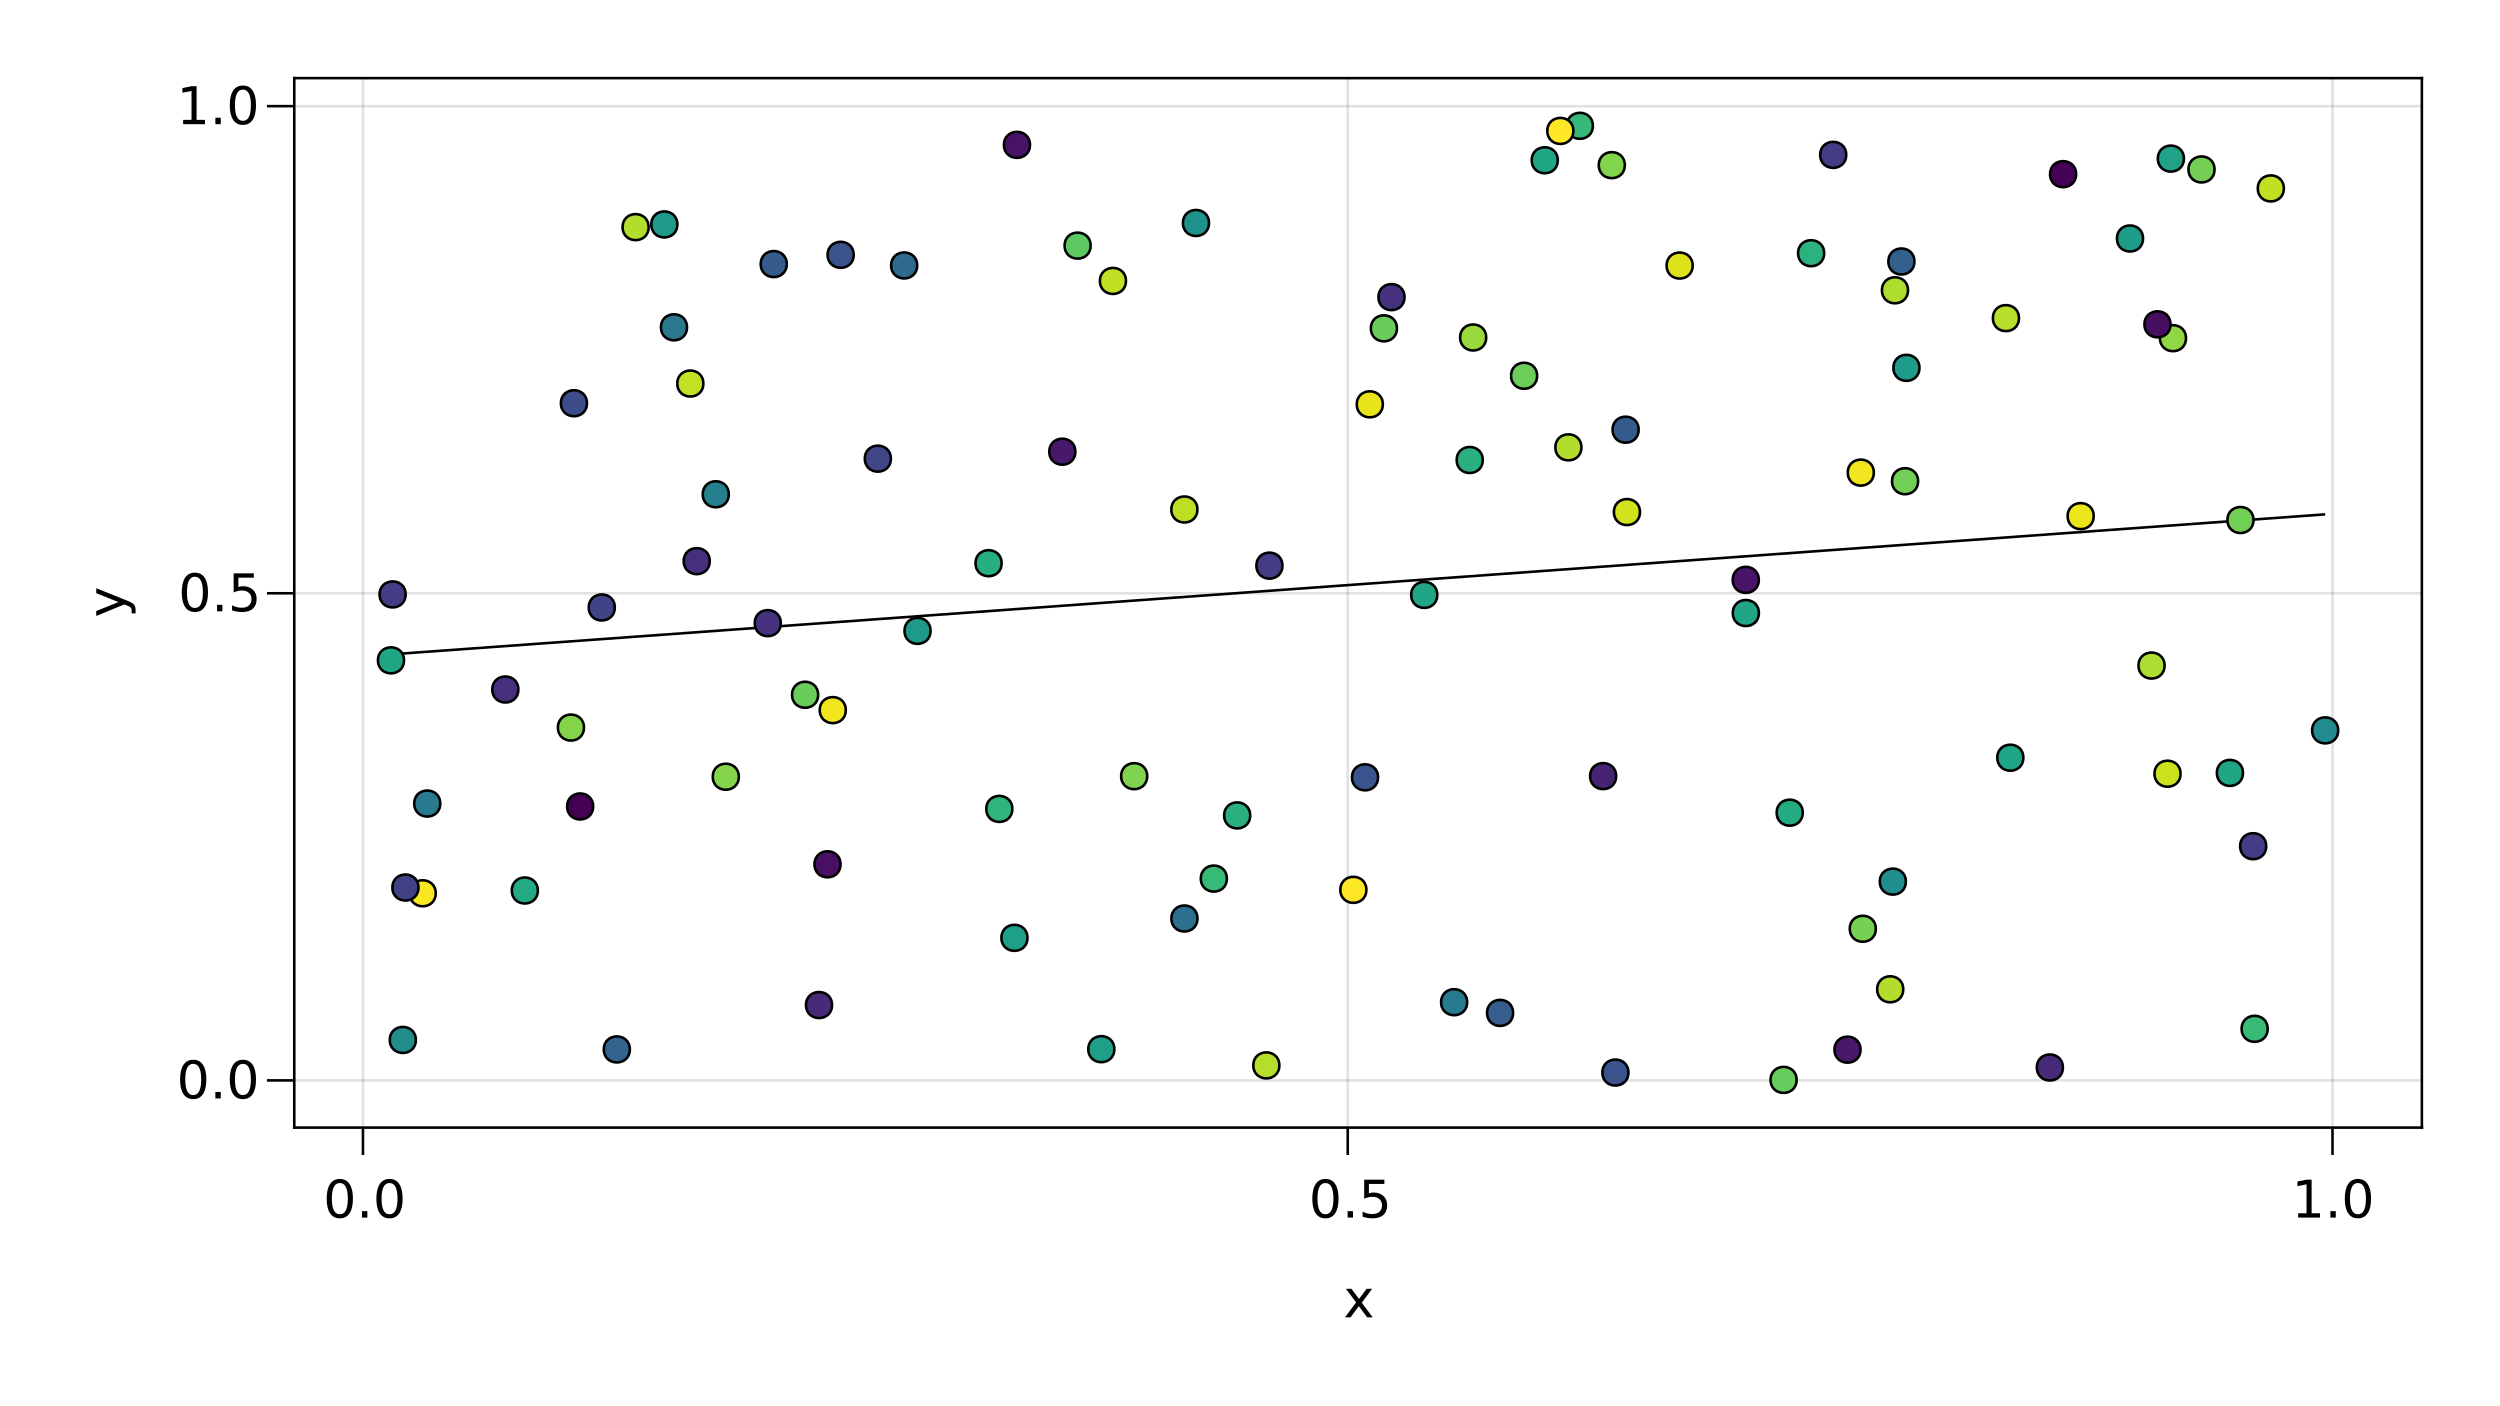 <?xml version="1.0" encoding="UTF-8"?>
<svg xmlns="http://www.w3.org/2000/svg" xmlns:xlink="http://www.w3.org/1999/xlink" width="960pt" height="540pt" viewBox="0 0 960 540" version="1.1">
<defs>
<g>
<symbol overflow="visible" id="glyph0-0">
<path style="stroke:none;" d="M 1 3.531 L 1 -14.109 L 11 -14.109 L 11 3.531 Z M 2.125 2.422 L 9.891 2.422 L 9.891 -12.984 L 2.125 -12.984 Z M 2.125 2.422 "/>
</symbol>
<symbol overflow="visible" id="glyph0-1">
<path style="stroke:none;" d="M 6.359 -13.281 C 5.336 -13.281 4.57 -12.781 4.062 -11.781 C 3.551 -10.781 3.297 -9.281 3.297 -7.281 C 3.297 -5.281 3.551 -3.781 4.062 -2.781 C 4.57 -1.781 5.336 -1.281 6.359 -1.281 C 7.379 -1.281 8.145 -1.781 8.656 -2.781 C 9.164 -3.781 9.422 -5.281 9.422 -7.281 C 9.422 -9.281 9.164 -10.781 8.656 -11.781 C 8.145 -12.781 7.379 -13.281 6.359 -13.281 Z M 6.359 -14.844 C 7.992 -14.844 9.238 -14.195 10.094 -12.906 C 10.957 -11.613 11.391 -9.738 11.391 -7.281 C 11.391 -4.82 10.957 -2.945 10.094 -1.656 C 9.238 -0.363 7.992 0.281 6.359 0.281 C 4.723 0.281 3.473 -0.363 2.609 -1.656 C 1.742 -2.945 1.312 -4.82 1.312 -7.281 C 1.312 -9.738 1.742 -11.613 2.609 -12.906 C 3.473 -14.195 4.723 -14.844 6.359 -14.844 Z M 6.359 -14.844 "/>
</symbol>
<symbol overflow="visible" id="glyph1-0">
<path style="stroke:none;" d="M 1 3.531 L 1 -14.109 L 11 -14.109 L 11 3.531 Z M 2.125 2.422 L 9.891 2.422 L 9.891 -12.984 L 2.125 -12.984 Z M 2.125 2.422 "/>
</symbol>
<symbol overflow="visible" id="glyph1-1">
<path style="stroke:none;" d="M 2.141 -2.484 L 4.203 -2.484 L 4.203 0 L 2.141 0 Z M 2.141 -2.484 "/>
</symbol>
<symbol overflow="visible" id="glyph1-2">
<path style="stroke:none;" d="M 6.359 -13.281 C 5.336 -13.281 4.57 -12.781 4.062 -11.781 C 3.551 -10.781 3.297 -9.281 3.297 -7.281 C 3.297 -5.281 3.551 -3.781 4.062 -2.781 C 4.57 -1.781 5.336 -1.281 6.359 -1.281 C 7.379 -1.281 8.145 -1.781 8.656 -2.781 C 9.164 -3.781 9.422 -5.281 9.422 -7.281 C 9.422 -9.281 9.164 -10.781 8.656 -11.781 C 8.145 -12.781 7.379 -13.281 6.359 -13.281 Z M 6.359 -14.844 C 7.992 -14.844 9.238 -14.195 10.094 -12.906 C 10.957 -11.613 11.391 -9.738 11.391 -7.281 C 11.391 -4.82 10.957 -2.945 10.094 -1.656 C 9.238 -0.363 7.992 0.281 6.359 0.281 C 4.723 0.281 3.473 -0.363 2.609 -1.656 C 1.742 -2.945 1.312 -4.82 1.312 -7.281 C 1.312 -9.738 1.742 -11.613 2.609 -12.906 C 3.473 -14.195 4.723 -14.844 6.359 -14.844 Z M 6.359 -14.844 "/>
</symbol>
<symbol overflow="visible" id="glyph2-0">
<path style="stroke:none;" d="M 1 3.531 L 1 -14.109 L 11 -14.109 L 11 3.531 Z M 2.125 2.422 L 9.891 2.422 L 9.891 -12.984 L 2.125 -12.984 Z M 2.125 2.422 "/>
</symbol>
<symbol overflow="visible" id="glyph2-1">
<path style="stroke:none;" d="M 6.359 -13.281 C 5.336 -13.281 4.57 -12.781 4.062 -11.781 C 3.551 -10.781 3.297 -9.281 3.297 -7.281 C 3.297 -5.281 3.551 -3.781 4.062 -2.781 C 4.57 -1.781 5.336 -1.281 6.359 -1.281 C 7.379 -1.281 8.145 -1.781 8.656 -2.781 C 9.164 -3.781 9.422 -5.281 9.422 -7.281 C 9.422 -9.281 9.164 -10.781 8.656 -11.781 C 8.145 -12.781 7.379 -13.281 6.359 -13.281 Z M 6.359 -14.844 C 7.992 -14.844 9.238 -14.195 10.094 -12.906 C 10.957 -11.613 11.391 -9.738 11.391 -7.281 C 11.391 -4.82 10.957 -2.945 10.094 -1.656 C 9.238 -0.363 7.992 0.281 6.359 0.281 C 4.723 0.281 3.473 -0.363 2.609 -1.656 C 1.742 -2.945 1.312 -4.82 1.312 -7.281 C 1.312 -9.738 1.742 -11.613 2.609 -12.906 C 3.473 -14.195 4.723 -14.844 6.359 -14.844 Z M 6.359 -14.844 "/>
</symbol>
<symbol overflow="visible" id="glyph3-0">
<path style="stroke:none;" d="M 1 3.531 L 1 -14.109 L 11 -14.109 L 11 3.531 Z M 2.125 2.422 L 9.891 2.422 L 9.891 -12.984 L 2.125 -12.984 Z M 2.125 2.422 "/>
</symbol>
<symbol overflow="visible" id="glyph3-1">
<path style="stroke:none;" d="M 2.141 -2.484 L 4.203 -2.484 L 4.203 0 L 2.141 0 Z M 2.141 -2.484 "/>
</symbol>
<symbol overflow="visible" id="glyph3-2">
<path style="stroke:none;" d="M 2.156 -14.578 L 9.906 -14.578 L 9.906 -12.922 L 3.969 -12.922 L 3.969 -9.344 C 4.25 -9.445 4.531 -9.52 4.812 -9.562 C 5.102 -9.613 5.395 -9.641 5.688 -9.641 C 7.312 -9.641 8.598 -9.191 9.547 -8.297 C 10.504 -7.41 10.984 -6.203 10.984 -4.672 C 10.984 -3.109 10.492 -1.891 9.516 -1.016 C 8.535 -0.148 7.156 0.281 5.375 0.281 C 4.77 0.281 4.148 0.227 3.516 0.125 C 2.879 0.02 2.223 -0.133 1.547 -0.344 L 1.547 -2.328 C 2.129 -2.004 2.734 -1.766 3.359 -1.609 C 3.984 -1.453 4.645 -1.375 5.344 -1.375 C 6.469 -1.375 7.359 -1.672 8.016 -2.266 C 8.672 -2.859 9 -3.66 9 -4.672 C 9 -5.691 8.672 -6.5 8.016 -7.094 C 7.359 -7.688 6.469 -7.984 5.344 -7.984 C 4.812 -7.984 4.285 -7.922 3.766 -7.797 C 3.242 -7.68 2.707 -7.5 2.156 -7.25 Z M 2.156 -14.578 "/>
</symbol>
<symbol overflow="visible" id="glyph3-3">
<path style="stroke:none;" d="M 2.484 -1.656 L 5.703 -1.656 L 5.703 -12.781 L 2.203 -12.078 L 2.203 -13.875 L 5.688 -14.578 L 7.656 -14.578 L 7.656 -1.656 L 10.875 -1.656 L 10.875 0 L 2.484 0 Z M 2.484 -1.656 "/>
</symbol>
<symbol overflow="visible" id="glyph3-4">
<path style="stroke:none;" d="M 10.984 -10.938 L 7.016 -5.609 L 11.188 0 L 9.062 0 L 5.875 -4.297 L 2.703 0 L 0.578 0 L 4.828 -5.719 L 0.938 -10.938 L 3.062 -10.938 L 5.953 -7.047 L 8.859 -10.938 Z M 10.984 -10.938 "/>
</symbol>
<symbol overflow="visible" id="glyph4-0">
<path style="stroke:none;" d="M 1 3.531 L 1 -14.109 L 11 -14.109 L 11 3.531 Z M 2.125 2.422 L 9.891 2.422 L 9.891 -12.984 L 2.125 -12.984 Z M 2.125 2.422 "/>
</symbol>
<symbol overflow="visible" id="glyph4-1">
<path style="stroke:none;" d="M 2.141 -2.484 L 4.203 -2.484 L 4.203 0 L 2.141 0 Z M 2.141 -2.484 "/>
</symbol>
<symbol overflow="visible" id="glyph4-2">
<path style="stroke:none;" d="M 6.359 -13.281 C 5.336 -13.281 4.57 -12.781 4.062 -11.781 C 3.551 -10.781 3.297 -9.281 3.297 -7.281 C 3.297 -5.281 3.551 -3.781 4.062 -2.781 C 4.57 -1.781 5.336 -1.281 6.359 -1.281 C 7.379 -1.281 8.145 -1.781 8.656 -2.781 C 9.164 -3.781 9.422 -5.281 9.422 -7.281 C 9.422 -9.281 9.164 -10.781 8.656 -11.781 C 8.145 -12.781 7.379 -13.281 6.359 -13.281 Z M 6.359 -14.844 C 7.992 -14.844 9.238 -14.195 10.094 -12.906 C 10.957 -11.613 11.391 -9.738 11.391 -7.281 C 11.391 -4.82 10.957 -2.945 10.094 -1.656 C 9.238 -0.363 7.992 0.281 6.359 0.281 C 4.723 0.281 3.473 -0.363 2.609 -1.656 C 1.742 -2.945 1.312 -4.82 1.312 -7.281 C 1.312 -9.738 1.742 -11.613 2.609 -12.906 C 3.473 -14.195 4.723 -14.844 6.359 -14.844 Z M 6.359 -14.844 "/>
</symbol>
<symbol overflow="visible" id="glyph5-0">
<path style="stroke:none;" d="M 1 3.531 L 1 -14.109 L 11 -14.109 L 11 3.531 Z M 2.125 2.422 L 9.891 2.422 L 9.891 -12.984 L 2.125 -12.984 Z M 2.125 2.422 "/>
</symbol>
<symbol overflow="visible" id="glyph5-1">
<path style="stroke:none;" d="M 2.141 -2.484 L 4.203 -2.484 L 4.203 0 L 2.141 0 Z M 2.141 -2.484 "/>
</symbol>
<symbol overflow="visible" id="glyph5-2">
<path style="stroke:none;" d="M 6.359 -13.281 C 5.336 -13.281 4.57 -12.781 4.062 -11.781 C 3.551 -10.781 3.297 -9.281 3.297 -7.281 C 3.297 -5.281 3.551 -3.781 4.062 -2.781 C 4.57 -1.781 5.336 -1.281 6.359 -1.281 C 7.379 -1.281 8.145 -1.781 8.656 -2.781 C 9.164 -3.781 9.422 -5.281 9.422 -7.281 C 9.422 -9.281 9.164 -10.781 8.656 -11.781 C 8.145 -12.781 7.379 -13.281 6.359 -13.281 Z M 6.359 -14.844 C 7.992 -14.844 9.238 -14.195 10.094 -12.906 C 10.957 -11.613 11.391 -9.738 11.391 -7.281 C 11.391 -4.82 10.957 -2.945 10.094 -1.656 C 9.238 -0.363 7.992 0.281 6.359 0.281 C 4.723 0.281 3.473 -0.363 2.609 -1.656 C 1.742 -2.945 1.312 -4.82 1.312 -7.281 C 1.312 -9.738 1.742 -11.613 2.609 -12.906 C 3.473 -14.195 4.723 -14.844 6.359 -14.844 Z M 6.359 -14.844 "/>
</symbol>
<symbol overflow="visible" id="glyph6-0">
<path style="stroke:none;" d="M 1 3.531 L 1 -14.109 L 11 -14.109 L 11 3.531 Z M 2.125 2.422 L 9.891 2.422 L 9.891 -12.984 L 2.125 -12.984 Z M 2.125 2.422 "/>
</symbol>
<symbol overflow="visible" id="glyph6-1">
<path style="stroke:none;" d="M 6.359 -13.281 C 5.336 -13.281 4.57 -12.781 4.062 -11.781 C 3.551 -10.781 3.297 -9.281 3.297 -7.281 C 3.297 -5.281 3.551 -3.781 4.062 -2.781 C 4.57 -1.781 5.336 -1.281 6.359 -1.281 C 7.379 -1.281 8.145 -1.781 8.656 -2.781 C 9.164 -3.781 9.422 -5.281 9.422 -7.281 C 9.422 -9.281 9.164 -10.781 8.656 -11.781 C 8.145 -12.781 7.379 -13.281 6.359 -13.281 Z M 6.359 -14.844 C 7.992 -14.844 9.238 -14.195 10.094 -12.906 C 10.957 -11.613 11.391 -9.738 11.391 -7.281 C 11.391 -4.82 10.957 -2.945 10.094 -1.656 C 9.238 -0.363 7.992 0.281 6.359 0.281 C 4.723 0.281 3.473 -0.363 2.609 -1.656 C 1.742 -2.945 1.312 -4.82 1.312 -7.281 C 1.312 -9.738 1.742 -11.613 2.609 -12.906 C 3.473 -14.195 4.723 -14.844 6.359 -14.844 Z M 6.359 -14.844 "/>
</symbol>
<symbol overflow="visible" id="glyph7-0">
<path style="stroke:none;" d="M 1 3.531 L 1 -14.109 L 11 -14.109 L 11 3.531 Z M 2.125 2.422 L 9.891 2.422 L 9.891 -12.984 L 2.125 -12.984 Z M 2.125 2.422 "/>
</symbol>
<symbol overflow="visible" id="glyph7-1">
<path style="stroke:none;" d="M 2.141 -2.484 L 4.203 -2.484 L 4.203 0 L 2.141 0 Z M 2.141 -2.484 "/>
</symbol>
<symbol overflow="visible" id="glyph7-2">
<path style="stroke:none;" d="M 2.156 -14.578 L 9.906 -14.578 L 9.906 -12.922 L 3.969 -12.922 L 3.969 -9.344 C 4.25 -9.445 4.531 -9.52 4.812 -9.562 C 5.102 -9.613 5.395 -9.641 5.688 -9.641 C 7.312 -9.641 8.598 -9.191 9.547 -8.297 C 10.504 -7.41 10.984 -6.203 10.984 -4.672 C 10.984 -3.109 10.492 -1.891 9.516 -1.016 C 8.535 -0.148 7.156 0.281 5.375 0.281 C 4.77 0.281 4.148 0.227 3.516 0.125 C 2.879 0.02 2.223 -0.133 1.547 -0.344 L 1.547 -2.328 C 2.129 -2.004 2.734 -1.766 3.359 -1.609 C 3.984 -1.453 4.645 -1.375 5.344 -1.375 C 6.469 -1.375 7.359 -1.672 8.016 -2.266 C 8.672 -2.859 9 -3.66 9 -4.672 C 9 -5.691 8.672 -6.5 8.016 -7.094 C 7.359 -7.688 6.469 -7.984 5.344 -7.984 C 4.812 -7.984 4.285 -7.922 3.766 -7.797 C 3.242 -7.68 2.707 -7.5 2.156 -7.25 Z M 2.156 -14.578 "/>
</symbol>
<symbol overflow="visible" id="glyph8-0">
<path style="stroke:none;" d="M 1 3.531 L 1 -14.109 L 11 -14.109 L 11 3.531 Z M 2.125 2.422 L 9.891 2.422 L 9.891 -12.984 L 2.125 -12.984 Z M 2.125 2.422 "/>
</symbol>
<symbol overflow="visible" id="glyph8-1">
<path style="stroke:none;" d="M 2.484 -1.656 L 5.703 -1.656 L 5.703 -12.781 L 2.203 -12.078 L 2.203 -13.875 L 5.688 -14.578 L 7.656 -14.578 L 7.656 -1.656 L 10.875 -1.656 L 10.875 0 L 2.484 0 Z M 2.484 -1.656 "/>
</symbol>
<symbol overflow="visible" id="glyph9-0">
<path style="stroke:none;" d="M 1 3.531 L 1 -14.109 L 11 -14.109 L 11 3.531 Z M 2.125 2.422 L 9.891 2.422 L 9.891 -12.984 L 2.125 -12.984 Z M 2.125 2.422 "/>
</symbol>
<symbol overflow="visible" id="glyph9-1">
<path style="stroke:none;" d="M 2.141 -2.484 L 4.203 -2.484 L 4.203 0 L 2.141 0 Z M 2.141 -2.484 "/>
</symbol>
<symbol overflow="visible" id="glyph9-2">
<path style="stroke:none;" d="M 6.359 -13.281 C 5.336 -13.281 4.57 -12.781 4.062 -11.781 C 3.551 -10.781 3.297 -9.281 3.297 -7.281 C 3.297 -5.281 3.551 -3.781 4.062 -2.781 C 4.57 -1.781 5.336 -1.281 6.359 -1.281 C 7.379 -1.281 8.145 -1.781 8.656 -2.781 C 9.164 -3.781 9.422 -5.281 9.422 -7.281 C 9.422 -9.281 9.164 -10.781 8.656 -11.781 C 8.145 -12.781 7.379 -13.281 6.359 -13.281 Z M 6.359 -14.844 C 7.992 -14.844 9.238 -14.195 10.094 -12.906 C 10.957 -11.613 11.391 -9.738 11.391 -7.281 C 11.391 -4.82 10.957 -2.945 10.094 -1.656 C 9.238 -0.363 7.992 0.281 6.359 0.281 C 4.723 0.281 3.473 -0.363 2.609 -1.656 C 1.742 -2.945 1.312 -4.82 1.312 -7.281 C 1.312 -9.738 1.742 -11.613 2.609 -12.906 C 3.473 -14.195 4.723 -14.844 6.359 -14.844 Z M 6.359 -14.844 "/>
</symbol>
<symbol overflow="visible" id="glyph10-0">
<path style="stroke:none;" d="M 3.531 -1 L -14.109 -1 L -14.109 -11 L 3.531 -11 Z M 2.422 -2.125 L 2.422 -9.891 L -12.984 -9.891 L -12.984 -2.125 Z M 2.422 -2.125 "/>
</symbol>
<symbol overflow="visible" id="glyph10-1">
<path style="stroke:none;" d="M 1.016 -6.438 C 2.316 -5.926 3.164 -5.43 3.562 -4.953 C 3.957 -4.473 4.156 -3.828 4.156 -3.016 L 4.156 -1.578 L 2.656 -1.578 L 2.656 -2.641 C 2.656 -3.129 2.535 -3.508 2.297 -3.781 C 2.066 -4.062 1.516 -4.367 0.641 -4.703 L -0.172 -5.016 L -10.938 -0.594 L -10.938 -2.5 L -2.391 -5.922 L -10.938 -9.344 L -10.938 -11.234 Z M 1.016 -6.438 "/>
</symbol>
</g>
<clipPath id="clip1">
  <path d="M 587 30 L 626 30 L 626 68 L 587 68 Z M 587 30 "/>
</clipPath>
<clipPath id="clip2">
  <path d="M 665 395 L 705 395 L 705 433 L 665 433 Z M 665 395 "/>
</clipPath>
</defs>
<g id="surface51">
<rect x="0" y="0" width="960" height="540" style="fill:rgb(100%,100%,100%);fill-opacity:1;stroke:none;"/>
<path style=" stroke:none;fill-rule:nonzero;fill:rgb(100%,100%,100%);fill-opacity:1;" d="M 113 433 L 930 433 L 930 30 L 113 30 Z M 113 433 "/>
<path style="fill:none;stroke-width:1;stroke-linecap:butt;stroke-linejoin:miter;stroke:rgb(0%,0%,0%);stroke-opacity:0.12;stroke-miterlimit:10;" d="M 139.375 433 L 139.375 30 "/>
<path style="fill:none;stroke-width:1;stroke-linecap:butt;stroke-linejoin:miter;stroke:rgb(0%,0%,0%);stroke-opacity:0.12;stroke-miterlimit:10;" d="M 517.531 433 L 517.531 30 "/>
<path style="fill:none;stroke-width:1;stroke-linecap:butt;stroke-linejoin:miter;stroke:rgb(0%,0%,0%);stroke-opacity:0.12;stroke-miterlimit:10;" d="M 895.684 433 L 895.684 30 "/>
<path style="fill:none;stroke-width:1;stroke-linecap:butt;stroke-linejoin:miter;stroke:rgb(0%,0%,0%);stroke-opacity:0.12;stroke-miterlimit:10;" d="M 113 414.871 L 930 414.871 "/>
<path style="fill:none;stroke-width:1;stroke-linecap:butt;stroke-linejoin:miter;stroke:rgb(0%,0%,0%);stroke-opacity:0.12;stroke-miterlimit:10;" d="M 113 227.816 L 930 227.816 "/>
<path style="fill:none;stroke-width:1;stroke-linecap:butt;stroke-linejoin:miter;stroke:rgb(0%,0%,0%);stroke-opacity:0.12;stroke-miterlimit:10;" d="M 113 40.762 L 930 40.762 "/>
<g style="fill:rgb(0%,0%,0%);fill-opacity:1;">
  <use xlink:href="#glyph0-1" x="124.137" y="467.562"/>
</g>
<g style="fill:rgb(0%,0%,0%);fill-opacity:1;">
  <use xlink:href="#glyph1-1" x="136.859" y="467.562"/>
</g>
<g style="fill:rgb(0%,0%,0%);fill-opacity:1;">
  <use xlink:href="#glyph1-2" x="143.219" y="467.562"/>
</g>
<g style="fill:rgb(0%,0%,0%);fill-opacity:1;">
  <use xlink:href="#glyph2-1" x="502.613" y="467.562"/>
</g>
<g style="fill:rgb(0%,0%,0%);fill-opacity:1;">
  <use xlink:href="#glyph3-1" x="515.34" y="467.562"/>
</g>
<g style="fill:rgb(0%,0%,0%);fill-opacity:1;">
  <use xlink:href="#glyph3-2" x="521.695" y="467.562"/>
</g>
<g style="fill:rgb(0%,0%,0%);fill-opacity:1;">
  <use xlink:href="#glyph3-3" x="880.008" y="467.562"/>
</g>
<g style="fill:rgb(0%,0%,0%);fill-opacity:1;">
  <use xlink:href="#glyph4-1" x="892.73" y="467.562"/>
</g>
<g style="fill:rgb(0%,0%,0%);fill-opacity:1;">
  <use xlink:href="#glyph4-2" x="899.09" y="467.562"/>
</g>
<g style="fill:rgb(0%,0%,0%);fill-opacity:1;">
  <use xlink:href="#glyph3-4" x="515.91" y="505.844"/>
</g>
<g style="fill:rgb(0%,0%,0%);fill-opacity:1;">
  <use xlink:href="#glyph0-1" x="67.84" y="421.793"/>
</g>
<g style="fill:rgb(0%,0%,0%);fill-opacity:1;">
  <use xlink:href="#glyph5-1" x="80.566" y="421.793"/>
</g>
<g style="fill:rgb(0%,0%,0%);fill-opacity:1;">
  <use xlink:href="#glyph5-2" x="86.922" y="421.793"/>
</g>
<g style="fill:rgb(0%,0%,0%);fill-opacity:1;">
  <use xlink:href="#glyph6-1" x="68.484" y="234.742"/>
</g>
<g style="fill:rgb(0%,0%,0%);fill-opacity:1;">
  <use xlink:href="#glyph7-1" x="81.211" y="234.742"/>
</g>
<g style="fill:rgb(0%,0%,0%);fill-opacity:1;">
  <use xlink:href="#glyph7-2" x="87.566" y="234.742"/>
</g>
<g style="fill:rgb(0%,0%,0%);fill-opacity:1;">
  <use xlink:href="#glyph8-1" x="67.84" y="47.688"/>
</g>
<g style="fill:rgb(0%,0%,0%);fill-opacity:1;">
  <use xlink:href="#glyph9-1" x="80.566" y="47.688"/>
</g>
<g style="fill:rgb(0%,0%,0%);fill-opacity:1;">
  <use xlink:href="#glyph9-2" x="86.922" y="47.688"/>
</g>
<g style="fill:rgb(0%,0%,0%);fill-opacity:1;">
  <use xlink:href="#glyph10-1" x="47.898" y="237.121"/>
</g>
<path style="fill:none;stroke-width:1;stroke-linecap:butt;stroke-linejoin:miter;stroke:rgb(0%,0%,0%);stroke-opacity:1;stroke-miterlimit:10;" d="M 150.137 251.277 L 157.637 250.734 L 172.645 249.648 L 180.145 249.105 L 187.648 248.562 L 195.148 248.02 L 210.156 246.934 L 217.656 246.391 L 225.16 245.848 L 232.66 245.305 L 247.668 244.219 L 255.168 243.676 L 262.672 243.133 L 270.172 242.59 L 277.676 242.047 L 285.176 241.504 L 292.68 240.961 L 300.184 240.414 L 307.684 239.871 L 315.188 239.328 L 322.688 238.785 L 337.695 237.699 L 345.195 237.156 L 352.699 236.613 L 360.199 236.07 L 375.207 234.984 L 382.707 234.441 L 390.211 233.898 L 397.711 233.355 L 405.215 232.812 L 412.715 232.27 L 427.723 231.184 L 435.223 230.641 L 442.727 230.098 L 450.227 229.555 L 465.234 228.469 L 472.734 227.926 L 480.238 227.383 L 487.738 226.84 L 502.746 225.754 L 510.246 225.211 L 517.75 224.668 L 525.25 224.125 L 532.754 223.582 L 540.254 223.039 L 555.262 221.953 L 562.762 221.41 L 570.266 220.867 L 577.766 220.324 L 585.27 219.781 L 592.773 219.234 L 600.273 218.691 L 607.777 218.148 L 615.277 217.605 L 630.285 216.52 L 637.785 215.977 L 645.289 215.434 L 652.789 214.891 L 660.293 214.348 L 667.793 213.805 L 682.801 212.719 L 690.301 212.176 L 697.805 211.633 L 705.305 211.09 L 720.312 210.004 L 727.812 209.461 L 735.316 208.918 L 742.816 208.375 L 757.824 207.289 L 765.324 206.746 L 772.828 206.203 L 780.328 205.66 L 787.832 205.117 L 795.332 204.574 L 810.34 203.488 L 817.84 202.945 L 825.344 202.402 L 832.844 201.859 L 847.852 200.773 L 855.352 200.23 L 862.855 199.688 L 870.355 199.145 L 877.859 198.598 L 885.363 198.055 L 892.863 197.512 "/>
<path style="fill-rule:nonzero;fill:rgb(51.127%,82.978%,29.712%);fill-opacity:1;stroke-width:1;stroke-linecap:butt;stroke-linejoin:miter;stroke:rgb(0%,0%,0%);stroke-opacity:1;stroke-miterlimit:10;" d="M 623.926 63.418 C 623.926 70.082 613.926 70.082 613.926 63.418 C 613.926 56.75 623.926 56.75 623.926 63.418 "/>
<path style="fill-rule:nonzero;fill:rgb(52.24%,83.259%,29.02%);fill-opacity:1;stroke-width:1;stroke-linecap:butt;stroke-linejoin:miter;stroke:rgb(0%,0%,0%);stroke-opacity:1;stroke-miterlimit:10;" d="M 283.703 298.266 C 283.703 304.934 273.703 304.934 273.703 298.266 C 273.703 291.602 283.703 291.602 283.703 298.266 "/>
<path style="fill-rule:nonzero;fill:rgb(24.058%,29.789%,53.999%);fill-opacity:1;stroke-width:1;stroke-linecap:butt;stroke-linejoin:miter;stroke:rgb(0%,0%,0%);stroke-opacity:1;stroke-miterlimit:10;" d="M 225.391 154.836 C 225.391 161.504 215.391 161.504 215.391 154.836 C 215.391 148.172 225.391 148.172 225.391 154.836 "/>
<path style="fill-rule:nonzero;fill:rgb(16.504%,46.771%,55.806%);fill-opacity:1;stroke-width:1;stroke-linecap:butt;stroke-linejoin:miter;stroke:rgb(0%,0%,0%);stroke-opacity:1;stroke-miterlimit:10;" d="M 263.805 125.684 C 263.805 132.352 253.805 132.352 253.805 125.684 C 253.805 119.016 263.805 119.016 263.805 125.684 "/>
<path style="fill-rule:nonzero;fill:rgb(19.703%,39.297%,55.499%);fill-opacity:1;stroke-width:1;stroke-linecap:butt;stroke-linejoin:miter;stroke:rgb(0%,0%,0%);stroke-opacity:1;stroke-miterlimit:10;" d="M 241.863 402.98 C 241.863 409.648 231.863 409.648 231.863 402.98 C 231.863 396.312 241.863 396.312 241.863 402.98 "/>
<path style="fill-rule:nonzero;fill:rgb(12.048%,62.238%,53.473%);fill-opacity:1;stroke-width:1;stroke-linecap:butt;stroke-linejoin:miter;stroke:rgb(0%,0%,0%);stroke-opacity:1;stroke-miterlimit:10;" d="M 427.906 402.883 C 427.906 409.551 417.906 409.551 417.906 402.883 C 417.906 396.215 427.906 396.215 427.906 402.883 "/>
<path style="fill-rule:nonzero;fill:rgb(41.348%,80.307%,35.686%);fill-opacity:1;stroke-width:1;stroke-linecap:butt;stroke-linejoin:miter;stroke:rgb(0%,0%,0%);stroke-opacity:1;stroke-miterlimit:10;" d="M 536.418 126.082 C 536.418 132.746 526.418 132.746 526.418 126.082 C 526.418 119.414 536.418 119.414 536.418 126.082 "/>
<path style="fill-rule:nonzero;fill:rgb(76.879%,87.717%,13.455%);fill-opacity:1;stroke-width:1;stroke-linecap:butt;stroke-linejoin:miter;stroke:rgb(0%,0%,0%);stroke-opacity:1;stroke-miterlimit:10;" d="M 270.082 147.281 C 270.082 153.945 260.082 153.945 260.082 147.281 C 260.082 140.613 270.082 140.613 270.082 147.281 "/>
<path style="fill-rule:nonzero;fill:rgb(13.08%,65.178%,52.125%);fill-opacity:1;stroke-width:1;stroke-linecap:butt;stroke-linejoin:miter;stroke:rgb(0%,0%,0%);stroke-opacity:1;stroke-miterlimit:10;" d="M 551.91 228.441 C 551.91 235.109 541.91 235.109 541.91 228.441 C 541.91 221.773 551.91 221.773 551.91 228.441 "/>
<path style="fill-rule:nonzero;fill:rgb(20.42%,37.73%,55.362%);fill-opacity:1;stroke-width:1;stroke-linecap:butt;stroke-linejoin:miter;stroke:rgb(0%,0%,0%);stroke-opacity:1;stroke-miterlimit:10;" d="M 735.141 100.414 C 735.141 107.078 725.141 107.078 725.141 100.414 C 725.141 93.746 735.141 93.746 735.141 100.414 "/>
<path style="fill-rule:nonzero;fill:rgb(16.035%,47.935%,55.809%);fill-opacity:1;stroke-width:1;stroke-linecap:butt;stroke-linejoin:miter;stroke:rgb(0%,0%,0%);stroke-opacity:1;stroke-miterlimit:10;" d="M 169.062 308.562 C 169.062 315.227 159.062 315.227 159.062 308.562 C 159.062 301.895 169.062 301.895 169.062 308.562 "/>
<path style="fill-rule:nonzero;fill:rgb(12.359%,63.402%,52.97%);fill-opacity:1;stroke-width:1;stroke-linecap:butt;stroke-linejoin:miter;stroke:rgb(0%,0%,0%);stroke-opacity:1;stroke-miterlimit:10;" d="M 838.617 60.906 C 838.617 67.57 828.617 67.57 828.617 60.906 C 828.617 54.238 838.617 54.238 838.617 60.906 "/>
<path style="fill-rule:nonzero;fill:rgb(12.817%,64.721%,52.366%);fill-opacity:1;stroke-width:1;stroke-linecap:butt;stroke-linejoin:miter;stroke:rgb(0%,0%,0%);stroke-opacity:1;stroke-miterlimit:10;" d="M 776.965 290.961 C 776.965 297.625 766.965 297.625 766.965 290.961 C 766.965 284.293 776.965 284.293 776.965 290.961 "/>
<path style="fill-rule:nonzero;fill:rgb(27.551%,19.178%,49.361%);fill-opacity:1;stroke-width:1;stroke-linecap:butt;stroke-linejoin:miter;stroke:rgb(0%,0%,0%);stroke-opacity:1;stroke-miterlimit:10;" d="M 539.332 114.094 C 539.332 120.762 529.332 120.762 529.332 114.094 C 529.332 107.426 539.332 107.426 539.332 114.094 "/>
<path style="fill-rule:nonzero;fill:rgb(27.405%,19.866%,49.783%);fill-opacity:1;stroke-width:1;stroke-linecap:butt;stroke-linejoin:miter;stroke:rgb(0%,0%,0%);stroke-opacity:1;stroke-miterlimit:10;" d="M 299.828 239.285 C 299.828 245.953 289.828 245.953 289.828 239.285 C 289.828 232.617 299.828 232.617 299.828 239.285 "/>
<path style="fill-rule:nonzero;fill:rgb(28.25%,13.702%,45.398%);fill-opacity:1;stroke-width:1;stroke-linecap:butt;stroke-linejoin:miter;stroke:rgb(0%,0%,0%);stroke-opacity:1;stroke-miterlimit:10;" d="M 620.598 298.027 C 620.598 304.695 610.598 304.695 610.598 298.027 C 610.598 291.363 620.598 291.363 620.598 298.027 "/>
<path style="fill-rule:nonzero;fill:rgb(25.15%,27.152%,53.215%);fill-opacity:1;stroke-width:1;stroke-linecap:butt;stroke-linejoin:miter;stroke:rgb(0%,0%,0%);stroke-opacity:1;stroke-miterlimit:10;" d="M 342.094 176.125 C 342.094 182.789 332.094 182.789 332.094 176.125 C 332.094 169.457 342.094 169.457 342.094 176.125 "/>
<path style="fill-rule:nonzero;fill:rgb(94.583%,89.991%,11.517%);fill-opacity:1;stroke-width:1;stroke-linecap:butt;stroke-linejoin:miter;stroke:rgb(0%,0%,0%);stroke-opacity:1;stroke-miterlimit:10;" d="M 324.781 272.68 C 324.781 279.348 314.781 279.348 314.781 272.68 C 314.781 266.016 324.781 266.016 324.781 272.68 "/>
<path style="fill-rule:nonzero;fill:rgb(26.7%,0.487%,32.941%);fill-opacity:1;stroke-width:1;stroke-linecap:butt;stroke-linejoin:miter;stroke:rgb(0%,0%,0%);stroke-opacity:1;stroke-miterlimit:10;" d="M 227.773 309.684 C 227.773 316.352 217.773 316.352 217.773 309.684 C 217.773 303.016 227.773 303.016 227.773 309.684 "/>
<path style="fill-rule:nonzero;fill:rgb(92.125%,89.674%,10.453%);fill-opacity:1;stroke-width:1;stroke-linecap:butt;stroke-linejoin:miter;stroke:rgb(0%,0%,0%);stroke-opacity:1;stroke-miterlimit:10;" d="M 803.977 198.191 C 803.977 204.855 793.977 204.855 793.977 198.191 C 793.977 191.523 803.977 191.523 803.977 198.191 "/>
<path style="fill-rule:nonzero;fill:rgb(16.421%,68.826%,49.806%);fill-opacity:1;stroke-width:1;stroke-linecap:butt;stroke-linejoin:miter;stroke:rgb(0%,0%,0%);stroke-opacity:1;stroke-miterlimit:10;" d="M 569.375 176.637 C 569.375 183.305 559.375 183.305 559.375 176.637 C 559.375 169.973 569.375 169.973 569.375 176.637 "/>
<path style="fill-rule:nonzero;fill:rgb(12.015%,60.824%,53.971%);fill-opacity:1;stroke-width:1;stroke-linecap:butt;stroke-linejoin:miter;stroke:rgb(0%,0%,0%);stroke-opacity:1;stroke-miterlimit:10;" d="M 737.066 141.254 C 737.066 147.918 727.066 147.918 727.066 141.254 C 727.066 134.586 737.066 134.586 737.066 141.254 "/>
<path style="fill-rule:nonzero;fill:rgb(27.855%,6.25%,38.72%);fill-opacity:1;stroke-width:1;stroke-linecap:butt;stroke-linejoin:miter;stroke:rgb(0%,0%,0%);stroke-opacity:1;stroke-miterlimit:10;" d="M 322.766 331.895 C 322.766 338.559 312.766 338.559 312.766 331.895 C 312.766 325.227 322.766 325.227 322.766 331.895 "/>
<path style="fill-rule:nonzero;fill:rgb(75.444%,87.518%,14.272%);fill-opacity:1;stroke-width:1;stroke-linecap:butt;stroke-linejoin:miter;stroke:rgb(0%,0%,0%);stroke-opacity:1;stroke-miterlimit:10;" d="M 876.996 72.352 C 876.996 79.02 866.996 79.02 866.996 72.352 C 866.996 65.688 876.996 65.688 876.996 72.352 "/>
<path style="fill-rule:nonzero;fill:rgb(28.191%,9.447%,41.666%);fill-opacity:1;stroke-width:1;stroke-linecap:butt;stroke-linejoin:miter;stroke:rgb(0%,0%,0%);stroke-opacity:1;stroke-miterlimit:10;" d="M 412.93 173.449 C 412.93 180.117 402.93 180.117 402.93 173.449 C 402.93 166.781 412.93 166.781 412.93 173.449 "/>
<path style="fill-rule:nonzero;fill:rgb(15.895%,68.369%,50.132%);fill-opacity:1;stroke-width:1;stroke-linecap:butt;stroke-linejoin:miter;stroke:rgb(0%,0%,0%);stroke-opacity:1;stroke-miterlimit:10;" d="M 384.613 216.266 C 384.613 222.934 374.613 222.934 374.613 216.266 C 374.613 209.602 384.613 209.602 384.613 216.266 "/>
<path style="fill-rule:nonzero;fill:rgb(22.869%,32.458%,54.603%);fill-opacity:1;stroke-width:1;stroke-linecap:butt;stroke-linejoin:miter;stroke:rgb(0%,0%,0%);stroke-opacity:1;stroke-miterlimit:10;" d="M 327.816 97.852 C 327.816 104.516 317.816 104.516 317.816 97.852 C 317.816 91.184 327.816 91.184 327.816 97.852 "/>
<path style="fill-rule:nonzero;fill:rgb(90.794%,89.508%,10.252%);fill-opacity:1;stroke-width:1;stroke-linecap:butt;stroke-linejoin:miter;stroke:rgb(0%,0%,0%);stroke-opacity:1;stroke-miterlimit:10;" d="M 531.004 155.258 C 531.004 161.926 521.004 161.926 521.004 155.258 C 521.004 148.594 531.004 148.594 531.004 155.258 "/>
<path style="fill-rule:nonzero;fill:rgb(21.4%,35.626%,55.125%);fill-opacity:1;stroke-width:1;stroke-linecap:butt;stroke-linejoin:miter;stroke:rgb(0%,0%,0%);stroke-opacity:1;stroke-miterlimit:10;" d="M 302.117 101.402 C 302.117 108.07 292.117 108.07 292.117 101.402 C 292.117 94.738 302.117 94.738 302.117 101.402 "/>
<path style="fill-rule:nonzero;fill:rgb(12.578%,57.346%,54.915%);fill-opacity:1;stroke-width:1;stroke-linecap:butt;stroke-linejoin:miter;stroke:rgb(0%,0%,0%);stroke-opacity:1;stroke-miterlimit:10;" d="M 464.254 85.629 C 464.254 92.297 454.254 92.297 454.254 85.629 C 454.254 78.961 464.254 78.961 464.254 85.629 "/>
<path style="fill-rule:nonzero;fill:rgb(13.097%,65.201%,52.111%);fill-opacity:1;stroke-width:1;stroke-linecap:butt;stroke-linejoin:miter;stroke:rgb(0%,0%,0%);stroke-opacity:1;stroke-miterlimit:10;" d="M 861.289 296.797 C 861.289 303.465 851.289 303.465 851.289 296.797 C 851.289 290.129 861.289 290.129 861.289 296.797 "/>
<path style="fill-rule:nonzero;fill:rgb(46.277%,81.743%,32.72%);fill-opacity:1;stroke-width:1;stroke-linecap:butt;stroke-linejoin:miter;stroke:rgb(0%,0%,0%);stroke-opacity:1;stroke-miterlimit:10;" d="M 720.312 356.652 C 720.312 363.316 710.312 363.316 710.312 356.652 C 710.312 349.984 720.312 349.984 720.312 356.652 "/>
<path style="fill-rule:nonzero;fill:rgb(14.987%,50.594%,55.733%);fill-opacity:1;stroke-width:1;stroke-linecap:butt;stroke-linejoin:miter;stroke:rgb(0%,0%,0%);stroke-opacity:1;stroke-miterlimit:10;" d="M 279.855 189.801 C 279.855 196.465 269.855 196.465 269.855 189.801 C 269.855 183.133 279.855 183.133 279.855 189.801 "/>
<path style="fill-rule:nonzero;fill:rgb(26.764%,0.758%,33.226%);fill-opacity:1;stroke-width:1;stroke-linecap:butt;stroke-linejoin:miter;stroke:rgb(0%,0%,0%);stroke-opacity:1;stroke-miterlimit:10;" d="M 797.23 66.875 C 797.23 73.543 787.23 73.543 787.23 66.875 C 787.23 60.207 797.23 60.207 797.23 66.875 "/>
<path style="fill-rule:nonzero;fill:rgb(28.188%,9.388%,41.611%);fill-opacity:1;stroke-width:1;stroke-linecap:butt;stroke-linejoin:miter;stroke:rgb(0%,0%,0%);stroke-opacity:1;stroke-miterlimit:10;" d="M 714.441 403.07 C 714.441 409.738 704.441 409.738 704.441 403.07 C 704.441 396.402 714.441 396.402 714.441 403.07 "/>
<path style="fill-rule:nonzero;fill:rgb(12.865%,64.856%,52.303%);fill-opacity:1;stroke-width:1;stroke-linecap:butt;stroke-linejoin:miter;stroke:rgb(0%,0%,0%);stroke-opacity:1;stroke-miterlimit:10;" d="M 598.184 61.543 C 598.184 68.207 588.184 68.207 588.184 61.543 C 588.184 54.875 598.184 54.875 598.184 61.543 "/>
<path style="fill-rule:nonzero;fill:rgb(94.517%,89.982%,11.477%);fill-opacity:1;stroke-width:1;stroke-linecap:butt;stroke-linejoin:miter;stroke:rgb(0%,0%,0%);stroke-opacity:1;stroke-miterlimit:10;" d="M 719.543 181.48 C 719.543 188.148 709.543 188.148 709.543 181.48 C 709.543 174.816 719.543 174.816 719.543 181.48 "/>
<path style=" stroke:none;fill-rule:nonzero;fill:rgb(21.214%,72.087%,47.062%);fill-opacity:1;" d="M 611.664 48.316 C 611.664 54.984 601.664 54.984 601.664 48.316 C 601.664 41.652 611.664 41.652 611.664 48.316 "/>
<g clip-path="url(#clip1)" clip-rule="nonzero">
<path style="fill:none;stroke-width:1;stroke-linecap:butt;stroke-linejoin:miter;stroke:rgb(0%,0%,0%);stroke-opacity:1;stroke-miterlimit:10;" d="M 611.664 48.316 C 611.664 54.984 601.664 54.984 601.664 48.316 C 601.664 41.652 611.664 41.652 611.664 48.316 "/>
</g>
<path style="fill-rule:nonzero;fill:rgb(70.017%,86.703%,17.574%);fill-opacity:1;stroke-width:1;stroke-linecap:butt;stroke-linejoin:miter;stroke:rgb(0%,0%,0%);stroke-opacity:1;stroke-miterlimit:10;" d="M 607.262 171.781 C 607.262 178.449 597.262 178.449 597.262 171.781 C 597.262 165.117 607.262 165.117 607.262 171.781 "/>
<path style="fill-rule:nonzero;fill:rgb(67.93%,86.371%,18.914%);fill-opacity:1;stroke-width:1;stroke-linecap:butt;stroke-linejoin:miter;stroke:rgb(0%,0%,0%);stroke-opacity:1;stroke-miterlimit:10;" d="M 831.191 255.578 C 831.191 262.242 821.191 262.242 821.191 255.578 C 821.191 248.91 831.191 248.91 831.191 255.578 "/>
<path style=" stroke:none;fill-rule:nonzero;fill:rgb(40.128%,79.933%,36.412%);fill-opacity:1;" d="M 689.898 414.684 C 689.898 421.348 679.898 421.348 679.898 414.684 C 679.898 408.016 689.898 408.016 689.898 414.684 "/>
<g clip-path="url(#clip2)" clip-rule="nonzero">
<path style="fill:none;stroke-width:1;stroke-linecap:butt;stroke-linejoin:miter;stroke:rgb(0%,0%,0%);stroke-opacity:1;stroke-miterlimit:10;" d="M 689.898 414.684 C 689.898 421.348 679.898 421.348 679.898 414.684 C 679.898 408.016 689.898 408.016 689.898 414.684 "/>
</g>
<path style="fill-rule:nonzero;fill:rgb(13.465%,54.624%,55.37%);fill-opacity:1;stroke-width:1;stroke-linecap:butt;stroke-linejoin:miter;stroke:rgb(0%,0%,0%);stroke-opacity:1;stroke-miterlimit:10;" d="M 897.863 280.465 C 897.863 287.133 887.863 287.133 887.863 280.465 C 887.863 273.801 897.863 273.801 897.863 280.465 "/>
<path style="fill-rule:nonzero;fill:rgb(25.398%,26.474%,52.954%);fill-opacity:1;stroke-width:1;stroke-linecap:butt;stroke-linejoin:miter;stroke:rgb(0%,0%,0%);stroke-opacity:1;stroke-miterlimit:10;" d="M 236.082 233.266 C 236.082 239.934 226.082 239.934 226.082 233.266 C 226.082 226.602 236.082 226.602 236.082 233.266 "/>
<path style="fill-rule:nonzero;fill:rgb(26.249%,24.122%,52.036%);fill-opacity:1;stroke-width:1;stroke-linecap:butt;stroke-linejoin:miter;stroke:rgb(0%,0%,0%);stroke-opacity:1;stroke-miterlimit:10;" d="M 870.215 324.945 C 870.215 331.613 860.215 331.613 860.215 324.945 C 860.215 318.277 870.215 318.277 870.215 324.945 "/>
<path style="fill-rule:nonzero;fill:rgb(12.774%,64.596%,52.423%);fill-opacity:1;stroke-width:1;stroke-linecap:butt;stroke-linejoin:miter;stroke:rgb(0%,0%,0%);stroke-opacity:1;stroke-miterlimit:10;" d="M 675.402 235.406 C 675.402 242.074 665.402 242.074 665.402 235.406 C 665.402 228.738 675.402 228.738 675.402 235.406 "/>
<path style="fill-rule:nonzero;fill:rgb(98.843%,90.552%,14.101%);fill-opacity:1;stroke-width:1;stroke-linecap:butt;stroke-linejoin:miter;stroke:rgb(0%,0%,0%);stroke-opacity:1;stroke-miterlimit:10;" d="M 524.691 341.699 C 524.691 348.363 514.691 348.363 514.691 341.699 C 514.691 335.031 524.691 335.031 524.691 341.699 "/>
<path style="fill-rule:nonzero;fill:rgb(68.493%,86.461%,18.552%);fill-opacity:1;stroke-width:1;stroke-linecap:butt;stroke-linejoin:miter;stroke:rgb(0%,0%,0%);stroke-opacity:1;stroke-miterlimit:10;" d="M 732.668 111.469 C 732.668 118.137 722.668 118.137 722.668 111.469 C 722.668 104.801 732.668 104.801 732.668 111.469 "/>
<path style="fill-rule:nonzero;fill:rgb(45.062%,81.389%,33.452%);fill-opacity:1;stroke-width:1;stroke-linecap:butt;stroke-linejoin:miter;stroke:rgb(0%,0%,0%);stroke-opacity:1;stroke-miterlimit:10;" d="M 850.383 65.066 C 850.383 71.734 840.383 71.734 840.383 65.066 C 840.383 58.402 850.383 58.402 850.383 65.066 "/>
<path style="fill-rule:nonzero;fill:rgb(12.082%,62.604%,53.336%);fill-opacity:1;stroke-width:1;stroke-linecap:butt;stroke-linejoin:miter;stroke:rgb(0%,0%,0%);stroke-opacity:1;stroke-miterlimit:10;" d="M 394.547 360.129 C 394.547 366.793 384.547 366.793 384.547 360.129 C 384.547 353.461 394.547 353.461 394.547 360.129 "/>
<path style="fill-rule:nonzero;fill:rgb(42.16%,80.543%,35.197%);fill-opacity:1;stroke-width:1;stroke-linecap:butt;stroke-linejoin:miter;stroke:rgb(0%,0%,0%);stroke-opacity:1;stroke-miterlimit:10;" d="M 590.25 144.297 C 590.25 150.965 580.25 150.965 580.25 144.297 C 580.25 137.629 590.25 137.629 590.25 144.297 "/>
<path style="fill-rule:nonzero;fill:rgb(73.8%,87.289%,15.208%);fill-opacity:1;stroke-width:1;stroke-linecap:butt;stroke-linejoin:miter;stroke:rgb(0%,0%,0%);stroke-opacity:1;stroke-miterlimit:10;" d="M 459.801 195.645 C 459.801 202.309 449.801 202.309 449.801 195.645 C 449.801 188.977 459.801 188.977 459.801 195.645 "/>
<path style="fill-rule:nonzero;fill:rgb(97.198%,90.335%,13.103%);fill-opacity:1;stroke-width:1;stroke-linecap:butt;stroke-linejoin:miter;stroke:rgb(0%,0%,0%);stroke-opacity:1;stroke-miterlimit:10;" d="M 167.32 343.02 C 167.32 349.684 157.32 349.684 157.32 343.02 C 157.32 336.352 167.32 336.352 167.32 343.02 "/>
<path style="fill-rule:nonzero;fill:rgb(27.581%,19.04%,49.276%);fill-opacity:1;stroke-width:1;stroke-linecap:butt;stroke-linejoin:miter;stroke:rgb(0%,0%,0%);stroke-opacity:1;stroke-miterlimit:10;" d="M 199.047 264.77 C 199.047 271.438 189.047 271.438 189.047 264.77 C 189.047 258.105 199.047 258.105 199.047 264.77 "/>
<path style="fill-rule:nonzero;fill:rgb(12.017%,60.025%,54.244%);fill-opacity:1;stroke-width:1;stroke-linecap:butt;stroke-linejoin:miter;stroke:rgb(0%,0%,0%);stroke-opacity:1;stroke-miterlimit:10;" d="M 357.332 242.242 C 357.332 248.91 347.332 248.91 347.332 242.242 C 347.332 235.574 357.332 235.574 357.332 242.242 "/>
<path style="fill-rule:nonzero;fill:rgb(27.971%,16.709%,47.706%);fill-opacity:1;stroke-width:1;stroke-linecap:butt;stroke-linejoin:miter;stroke:rgb(0%,0%,0%);stroke-opacity:1;stroke-miterlimit:10;" d="M 792.152 409.91 C 792.152 416.578 782.152 416.578 782.152 409.91 C 782.152 403.246 792.152 403.246 792.152 409.91 "/>
<path style="fill-rule:nonzero;fill:rgb(21.633%,72.308%,46.832%);fill-opacity:1;stroke-width:1;stroke-linecap:butt;stroke-linejoin:miter;stroke:rgb(0%,0%,0%);stroke-opacity:1;stroke-miterlimit:10;" d="M 471.117 337.375 C 471.117 344.043 461.117 344.043 461.117 337.375 C 461.117 330.711 471.117 330.711 471.117 337.375 "/>
<path style="fill-rule:nonzero;fill:rgb(69.677%,86.649%,17.792%);fill-opacity:1;stroke-width:1;stroke-linecap:butt;stroke-linejoin:miter;stroke:rgb(0%,0%,0%);stroke-opacity:1;stroke-miterlimit:10;" d="M 730.844 379.891 C 730.844 386.559 720.844 386.559 720.844 379.891 C 720.844 373.227 730.844 373.227 730.844 379.891 "/>
<path style="fill-rule:nonzero;fill:rgb(82.037%,88.407%,11.07%);fill-opacity:1;stroke-width:1;stroke-linecap:butt;stroke-linejoin:miter;stroke:rgb(0%,0%,0%);stroke-opacity:1;stroke-miterlimit:10;" d="M 629.746 196.637 C 629.746 203.305 619.746 203.305 619.746 196.637 C 619.746 189.969 629.746 189.969 629.746 196.637 "/>
<path style="fill-rule:nonzero;fill:rgb(13.045%,65.131%,52.152%);fill-opacity:1;stroke-width:1;stroke-linecap:butt;stroke-linejoin:miter;stroke:rgb(0%,0%,0%);stroke-opacity:1;stroke-miterlimit:10;" d="M 155.137 253.574 C 155.137 260.242 145.137 260.242 145.137 253.574 C 145.137 246.906 155.137 246.906 155.137 253.574 "/>
<path style="fill-rule:nonzero;fill:rgb(55.922%,84.079%,26.676%);fill-opacity:1;stroke-width:1;stroke-linecap:butt;stroke-linejoin:miter;stroke:rgb(0%,0%,0%);stroke-opacity:1;stroke-miterlimit:10;" d="M 839.422 129.859 C 839.422 136.527 829.422 136.527 829.422 129.859 C 829.422 123.195 839.422 123.195 839.422 129.859 "/>
<path style="fill-rule:nonzero;fill:rgb(44.187%,81.134%,33.978%);fill-opacity:1;stroke-width:1;stroke-linecap:butt;stroke-linejoin:miter;stroke:rgb(0%,0%,0%);stroke-opacity:1;stroke-miterlimit:10;" d="M 865.336 199.684 C 865.336 206.352 855.336 206.352 855.336 199.684 C 855.336 193.02 865.336 193.02 865.336 199.684 "/>
<path style="fill-rule:nonzero;fill:rgb(27.827%,6.052%,38.538%);fill-opacity:1;stroke-width:1;stroke-linecap:butt;stroke-linejoin:miter;stroke:rgb(0%,0%,0%);stroke-opacity:1;stroke-miterlimit:10;" d="M 833.469 124.547 C 833.469 131.211 823.469 131.211 823.469 124.547 C 823.469 117.879 833.469 117.879 833.469 124.547 "/>
<path style="fill-rule:nonzero;fill:rgb(26.35%,23.778%,51.865%);fill-opacity:1;stroke-width:1;stroke-linecap:butt;stroke-linejoin:miter;stroke:rgb(0%,0%,0%);stroke-opacity:1;stroke-miterlimit:10;" d="M 708.949 59.469 C 708.949 66.137 698.949 66.137 698.949 59.469 C 698.949 52.805 708.949 52.805 708.949 59.469 "/>
<path style="fill-rule:nonzero;fill:rgb(20.926%,36.643%,55.239%);fill-opacity:1;stroke-width:1;stroke-linecap:butt;stroke-linejoin:miter;stroke:rgb(0%,0%,0%);stroke-opacity:1;stroke-miterlimit:10;" d="M 581.031 388.957 C 581.031 395.621 571.031 395.621 571.031 388.957 C 571.031 382.289 581.031 382.289 581.031 388.957 "/>
<path style="fill-rule:nonzero;fill:rgb(17.888%,43.412%,55.742%);fill-opacity:1;stroke-width:1;stroke-linecap:butt;stroke-linejoin:miter;stroke:rgb(0%,0%,0%);stroke-opacity:1;stroke-miterlimit:10;" d="M 459.82 352.707 C 459.82 359.375 449.82 359.375 449.82 352.707 C 449.82 346.039 459.82 346.039 459.82 352.707 "/>
<path style="fill-rule:nonzero;fill:rgb(26.231%,24.172%,52.056%);fill-opacity:1;stroke-width:1;stroke-linecap:butt;stroke-linejoin:miter;stroke:rgb(0%,0%,0%);stroke-opacity:1;stroke-miterlimit:10;" d="M 155.762 228.258 C 155.762 234.922 145.762 234.922 145.762 228.258 C 145.762 221.59 155.762 221.59 155.762 228.258 "/>
<path style="fill-rule:nonzero;fill:rgb(60.401%,85.02%,23.8%);fill-opacity:1;stroke-width:1;stroke-linecap:butt;stroke-linejoin:miter;stroke:rgb(0%,0%,0%);stroke-opacity:1;stroke-miterlimit:10;" d="M 570.691 129.598 C 570.691 136.262 560.691 136.262 560.691 129.598 C 560.691 122.93 570.691 122.93 570.691 129.598 "/>
<path style="fill-rule:nonzero;fill:rgb(75.677%,87.55%,14.139%);fill-opacity:1;stroke-width:1;stroke-linecap:butt;stroke-linejoin:miter;stroke:rgb(0%,0%,0%);stroke-opacity:1;stroke-miterlimit:10;" d="M 432.367 107.875 C 432.367 114.543 422.367 114.543 422.367 107.875 C 422.367 101.211 432.367 101.211 432.367 107.875 "/>
<path style="fill-rule:nonzero;fill:rgb(16.558%,68.944%,49.721%);fill-opacity:1;stroke-width:1;stroke-linecap:butt;stroke-linejoin:miter;stroke:rgb(0%,0%,0%);stroke-opacity:1;stroke-miterlimit:10;" d="M 480.074 313.117 C 480.074 319.785 470.074 319.785 470.074 313.117 C 470.074 306.453 480.074 306.453 480.074 313.117 "/>
<path style="fill-rule:nonzero;fill:rgb(36.324%,78.658%,38.627%);fill-opacity:1;stroke-width:1;stroke-linecap:butt;stroke-linejoin:miter;stroke:rgb(0%,0%,0%);stroke-opacity:1;stroke-miterlimit:10;" d="M 418.805 94.316 C 418.805 100.984 408.805 100.984 408.805 94.316 C 408.805 87.652 418.805 87.652 418.805 94.316 "/>
<path style="fill-rule:nonzero;fill:rgb(69.613%,86.639%,17.833%);fill-opacity:1;stroke-width:1;stroke-linecap:butt;stroke-linejoin:miter;stroke:rgb(0%,0%,0%);stroke-opacity:1;stroke-miterlimit:10;" d="M 249.07 87.223 C 249.07 93.887 239.07 93.887 239.07 87.223 C 239.07 80.555 249.07 80.555 249.07 87.223 "/>
<path style="fill-rule:nonzero;fill:rgb(71.617%,86.959%,16.546%);fill-opacity:1;stroke-width:1;stroke-linecap:butt;stroke-linejoin:miter;stroke:rgb(0%,0%,0%);stroke-opacity:1;stroke-miterlimit:10;" d="M 775.277 122.164 C 775.277 128.828 765.277 128.828 765.277 122.164 C 765.277 115.496 775.277 115.496 775.277 122.164 "/>
<path style="fill-rule:nonzero;fill:rgb(99.325%,90.616%,14.394%);fill-opacity:1;stroke-width:1;stroke-linecap:butt;stroke-linejoin:miter;stroke:rgb(0%,0%,0%);stroke-opacity:1;stroke-miterlimit:10;" d="M 604.168 50.273 C 604.168 56.941 594.168 56.941 594.168 50.273 C 594.168 43.609 604.168 43.609 604.168 50.273 "/>
<path style="fill-rule:nonzero;fill:rgb(79.702%,88.11%,11.849%);fill-opacity:1;stroke-width:1;stroke-linecap:butt;stroke-linejoin:miter;stroke:rgb(0%,0%,0%);stroke-opacity:1;stroke-miterlimit:10;" d="M 837.332 297.109 C 837.332 303.773 827.332 303.773 827.332 297.109 C 827.332 290.441 837.332 290.441 837.332 297.109 "/>
<path style="fill-rule:nonzero;fill:rgb(22.597%,33.054%,54.72%);fill-opacity:1;stroke-width:1;stroke-linecap:butt;stroke-linejoin:miter;stroke:rgb(0%,0%,0%);stroke-opacity:1;stroke-miterlimit:10;" d="M 529.176 298.492 C 529.176 305.16 519.176 305.16 519.176 298.492 C 519.176 291.828 529.176 291.828 529.176 298.492 "/>
<path style="fill-rule:nonzero;fill:rgb(49.655%,82.606%,30.626%);fill-opacity:1;stroke-width:1;stroke-linecap:butt;stroke-linejoin:miter;stroke:rgb(0%,0%,0%);stroke-opacity:1;stroke-miterlimit:10;" d="M 440.523 298.051 C 440.523 304.719 430.523 304.719 430.523 298.051 C 430.523 291.383 440.523 291.383 440.523 298.051 "/>
<path style="fill-rule:nonzero;fill:rgb(21.361%,35.709%,55.134%);fill-opacity:1;stroke-width:1;stroke-linecap:butt;stroke-linejoin:miter;stroke:rgb(0%,0%,0%);stroke-opacity:1;stroke-miterlimit:10;" d="M 629.238 165 C 629.238 171.668 619.238 171.668 619.238 165 C 619.238 158.336 629.238 158.336 629.238 165 "/>
<path style="fill-rule:nonzero;fill:rgb(13.823%,66.18%,51.545%);fill-opacity:1;stroke-width:1;stroke-linecap:butt;stroke-linejoin:miter;stroke:rgb(0%,0%,0%);stroke-opacity:1;stroke-miterlimit:10;" d="M 206.535 341.953 C 206.535 348.621 196.535 348.621 196.535 341.953 C 196.535 335.285 206.535 335.285 206.535 341.953 "/>
<path style="fill-rule:nonzero;fill:rgb(25.635%,25.818%,52.698%);fill-opacity:1;stroke-width:1;stroke-linecap:butt;stroke-linejoin:miter;stroke:rgb(0%,0%,0%);stroke-opacity:1;stroke-miterlimit:10;" d="M 160.676 340.816 C 160.676 347.484 150.676 347.484 150.676 340.816 C 150.676 334.148 160.676 334.148 160.676 340.816 "/>
<path style="fill-rule:nonzero;fill:rgb(41.538%,80.362%,35.572%);fill-opacity:1;stroke-width:1;stroke-linecap:butt;stroke-linejoin:miter;stroke:rgb(0%,0%,0%);stroke-opacity:1;stroke-miterlimit:10;" d="M 314.156 266.789 C 314.156 273.457 304.156 273.457 304.156 266.789 C 304.156 260.125 314.156 260.125 314.156 266.789 "/>
<path style="fill-rule:nonzero;fill:rgb(22.328%,72.674%,46.452%);fill-opacity:1;stroke-width:1;stroke-linecap:butt;stroke-linejoin:miter;stroke:rgb(0%,0%,0%);stroke-opacity:1;stroke-miterlimit:10;" d="M 870.781 395.07 C 870.781 401.738 860.781 401.738 860.781 395.07 C 860.781 388.406 870.781 388.406 870.781 395.07 "/>
<path style="fill-rule:nonzero;fill:rgb(18.8%,41.311%,55.64%);fill-opacity:1;stroke-width:1;stroke-linecap:butt;stroke-linejoin:miter;stroke:rgb(0%,0%,0%);stroke-opacity:1;stroke-miterlimit:10;" d="M 352.195 101.93 C 352.195 108.598 342.195 108.598 342.195 101.93 C 342.195 95.262 352.195 95.262 352.195 101.93 "/>
<path style="fill-rule:nonzero;fill:rgb(14.512%,67.11%,51.008%);fill-opacity:1;stroke-width:1;stroke-linecap:butt;stroke-linejoin:miter;stroke:rgb(0%,0%,0%);stroke-opacity:1;stroke-miterlimit:10;" d="M 692.25 312.07 C 692.25 318.738 682.25 318.738 682.25 312.07 C 682.25 305.402 692.25 305.402 692.25 312.07 "/>
<path style="fill-rule:nonzero;fill:rgb(12.031%,61.513%,53.728%);fill-opacity:1;stroke-width:1;stroke-linecap:butt;stroke-linejoin:miter;stroke:rgb(0%,0%,0%);stroke-opacity:1;stroke-miterlimit:10;" d="M 822.918 91.582 C 822.918 98.246 812.918 98.246 812.918 91.582 C 812.918 84.914 822.918 84.914 822.918 91.582 "/>
<path style="fill-rule:nonzero;fill:rgb(17.274%,69.566%,49.278%);fill-opacity:1;stroke-width:1;stroke-linecap:butt;stroke-linejoin:miter;stroke:rgb(0%,0%,0%);stroke-opacity:1;stroke-miterlimit:10;" d="M 700.469 97.23 C 700.469 103.898 690.469 103.898 690.469 97.23 C 690.469 90.562 700.469 90.562 700.469 97.23 "/>
<path style="fill-rule:nonzero;fill:rgb(86.671%,88.995%,9.629%);fill-opacity:1;stroke-width:1;stroke-linecap:butt;stroke-linejoin:miter;stroke:rgb(0%,0%,0%);stroke-opacity:1;stroke-miterlimit:10;" d="M 649.984 101.973 C 649.984 108.637 639.984 108.637 639.984 101.973 C 639.984 95.305 649.984 95.305 649.984 101.973 "/>
<path style="fill-rule:nonzero;fill:rgb(28.135%,8.57%,40.859%);fill-opacity:1;stroke-width:1;stroke-linecap:butt;stroke-linejoin:miter;stroke:rgb(0%,0%,0%);stroke-opacity:1;stroke-miterlimit:10;" d="M 675.375 222.664 C 675.375 229.332 665.375 229.332 665.375 222.664 C 665.375 216 675.375 216 675.375 222.664 "/>
<path style="fill-rule:nonzero;fill:rgb(12.944%,56.174%,55.13%);fill-opacity:1;stroke-width:1;stroke-linecap:butt;stroke-linejoin:miter;stroke:rgb(0%,0%,0%);stroke-opacity:1;stroke-miterlimit:10;" d="M 731.848 338.535 C 731.848 345.203 721.848 345.203 721.848 338.535 C 721.848 331.871 731.848 331.871 731.848 338.535 "/>
<path style="fill-rule:nonzero;fill:rgb(70.656%,86.805%,17.163%);fill-opacity:1;stroke-width:1;stroke-linecap:butt;stroke-linejoin:miter;stroke:rgb(0%,0%,0%);stroke-opacity:1;stroke-miterlimit:10;" d="M 491.273 409.109 C 491.273 415.777 481.273 415.777 481.273 409.109 C 481.273 402.441 491.273 402.441 491.273 409.109 "/>
<path style="fill-rule:nonzero;fill:rgb(15.9%,48.275%,55.803%);fill-opacity:1;stroke-width:1;stroke-linecap:butt;stroke-linejoin:miter;stroke:rgb(0%,0%,0%);stroke-opacity:1;stroke-miterlimit:10;" d="M 563.387 384.844 C 563.387 391.508 553.387 391.508 553.387 384.844 C 553.387 378.176 563.387 378.176 563.387 384.844 "/>
<path style="fill-rule:nonzero;fill:rgb(22.839%,32.525%,54.618%);fill-opacity:1;stroke-width:1;stroke-linecap:butt;stroke-linejoin:miter;stroke:rgb(0%,0%,0%);stroke-opacity:1;stroke-miterlimit:10;" d="M 625.312 411.859 C 625.312 418.527 615.312 418.527 615.312 411.859 C 615.312 405.195 625.312 405.195 625.312 411.859 "/>
<path style="fill-rule:nonzero;fill:rgb(13.066%,55.785%,55.201%);fill-opacity:1;stroke-width:1;stroke-linecap:butt;stroke-linejoin:miter;stroke:rgb(0%,0%,0%);stroke-opacity:1;stroke-miterlimit:10;" d="M 159.684 399.336 C 159.684 406 149.684 406 149.684 399.336 C 149.684 392.668 159.684 392.668 159.684 399.336 "/>
<path style="fill-rule:nonzero;fill:rgb(12.027%,59.974%,54.257%);fill-opacity:1;stroke-width:1;stroke-linecap:butt;stroke-linejoin:miter;stroke:rgb(0%,0%,0%);stroke-opacity:1;stroke-miterlimit:10;" d="M 260.102 86.188 C 260.102 92.852 250.102 92.852 250.102 86.188 C 250.102 79.52 260.102 79.52 260.102 86.188 "/>
<path style="fill-rule:nonzero;fill:rgb(44.337%,81.178%,33.887%);fill-opacity:1;stroke-width:1;stroke-linecap:butt;stroke-linejoin:miter;stroke:rgb(0%,0%,0%);stroke-opacity:1;stroke-miterlimit:10;" d="M 736.539 184.785 C 736.539 191.453 726.539 191.453 726.539 184.785 C 726.539 178.121 736.539 178.121 736.539 184.785 "/>
<path style="fill-rule:nonzero;fill:rgb(51.815%,83.152%,29.284%);fill-opacity:1;stroke-width:1;stroke-linecap:butt;stroke-linejoin:miter;stroke:rgb(0%,0%,0%);stroke-opacity:1;stroke-miterlimit:10;" d="M 224.242 279.387 C 224.242 286.055 214.242 286.055 214.242 279.387 C 214.242 272.719 224.242 272.719 224.242 279.387 "/>
<path style="fill-rule:nonzero;fill:rgb(28.048%,7.613%,39.977%);fill-opacity:1;stroke-width:1;stroke-linecap:butt;stroke-linejoin:miter;stroke:rgb(0%,0%,0%);stroke-opacity:1;stroke-miterlimit:10;" d="M 395.516 55.629 C 395.516 62.297 385.516 62.297 385.516 55.629 C 385.516 48.961 395.516 48.961 395.516 55.629 "/>
<path style="fill-rule:nonzero;fill:rgb(26.267%,24.062%,52.006%);fill-opacity:1;stroke-width:1;stroke-linecap:butt;stroke-linejoin:miter;stroke:rgb(0%,0%,0%);stroke-opacity:1;stroke-miterlimit:10;" d="M 492.461 217.207 C 492.461 223.875 482.461 223.875 482.461 217.207 C 482.461 210.543 492.461 210.543 492.461 217.207 "/>
<path style="fill-rule:nonzero;fill:rgb(18.427%,70.324%,48.626%);fill-opacity:1;stroke-width:1;stroke-linecap:butt;stroke-linejoin:miter;stroke:rgb(0%,0%,0%);stroke-opacity:1;stroke-miterlimit:10;" d="M 388.734 310.621 C 388.734 317.289 378.734 317.289 378.734 310.621 C 378.734 303.957 388.734 303.957 388.734 310.621 "/>
<path style="fill-rule:nonzero;fill:rgb(27.61%,18.899%,49.19%);fill-opacity:1;stroke-width:1;stroke-linecap:butt;stroke-linejoin:miter;stroke:rgb(0%,0%,0%);stroke-opacity:1;stroke-miterlimit:10;" d="M 272.547 215.477 C 272.547 222.145 262.547 222.145 262.547 215.477 C 262.547 208.812 272.547 208.812 272.547 215.477 "/>
<path style="fill-rule:nonzero;fill:rgb(27.952%,16.863%,47.819%);fill-opacity:1;stroke-width:1;stroke-linecap:butt;stroke-linejoin:miter;stroke:rgb(0%,0%,0%);stroke-opacity:1;stroke-miterlimit:10;" d="M 319.504 385.934 C 319.504 392.602 309.504 392.602 309.504 385.934 C 309.504 379.266 319.504 379.266 319.504 385.934 "/>
<path style="fill:none;stroke-width:1;stroke-linecap:butt;stroke-linejoin:miter;stroke:rgb(0%,0%,0%);stroke-opacity:1;stroke-miterlimit:10;" d="M 139.375 433.5 L 139.375 443.5 "/>
<path style="fill:none;stroke-width:1;stroke-linecap:butt;stroke-linejoin:miter;stroke:rgb(0%,0%,0%);stroke-opacity:1;stroke-miterlimit:10;" d="M 517.531 433.5 L 517.531 443.5 "/>
<path style="fill:none;stroke-width:1;stroke-linecap:butt;stroke-linejoin:miter;stroke:rgb(0%,0%,0%);stroke-opacity:1;stroke-miterlimit:10;" d="M 895.684 433.5 L 895.684 443.5 "/>
<path style="fill:none;stroke-width:1;stroke-linecap:butt;stroke-linejoin:miter;stroke:rgb(0%,0%,0%);stroke-opacity:1;stroke-miterlimit:10;" d="M 112.5 414.871 L 102.5 414.871 "/>
<path style="fill:none;stroke-width:1;stroke-linecap:butt;stroke-linejoin:miter;stroke:rgb(0%,0%,0%);stroke-opacity:1;stroke-miterlimit:10;" d="M 112.5 227.816 L 102.5 227.816 "/>
<path style="fill:none;stroke-width:1;stroke-linecap:butt;stroke-linejoin:miter;stroke:rgb(0%,0%,0%);stroke-opacity:1;stroke-miterlimit:10;" d="M 112.5 40.762 L 102.5 40.762 "/>
<path style="fill:none;stroke-width:1;stroke-linecap:butt;stroke-linejoin:miter;stroke:rgb(0%,0%,0%);stroke-opacity:1;stroke-miterlimit:10;" d="M 112.5 433 L 930.5 433 "/>
<path style="fill:none;stroke-width:1;stroke-linecap:butt;stroke-linejoin:miter;stroke:rgb(0%,0%,0%);stroke-opacity:1;stroke-miterlimit:10;" d="M 113 433.5 L 113 29.5 "/>
<path style="fill:none;stroke-width:1;stroke-linecap:butt;stroke-linejoin:miter;stroke:rgb(0%,0%,0%);stroke-opacity:1;stroke-miterlimit:10;" d="M 112.5 30 L 930.5 30 "/>
<path style="fill:none;stroke-width:1;stroke-linecap:butt;stroke-linejoin:miter;stroke:rgb(0%,0%,0%);stroke-opacity:1;stroke-miterlimit:10;" d="M 930 433.5 L 930 29.5 "/>
</g>
</svg>
